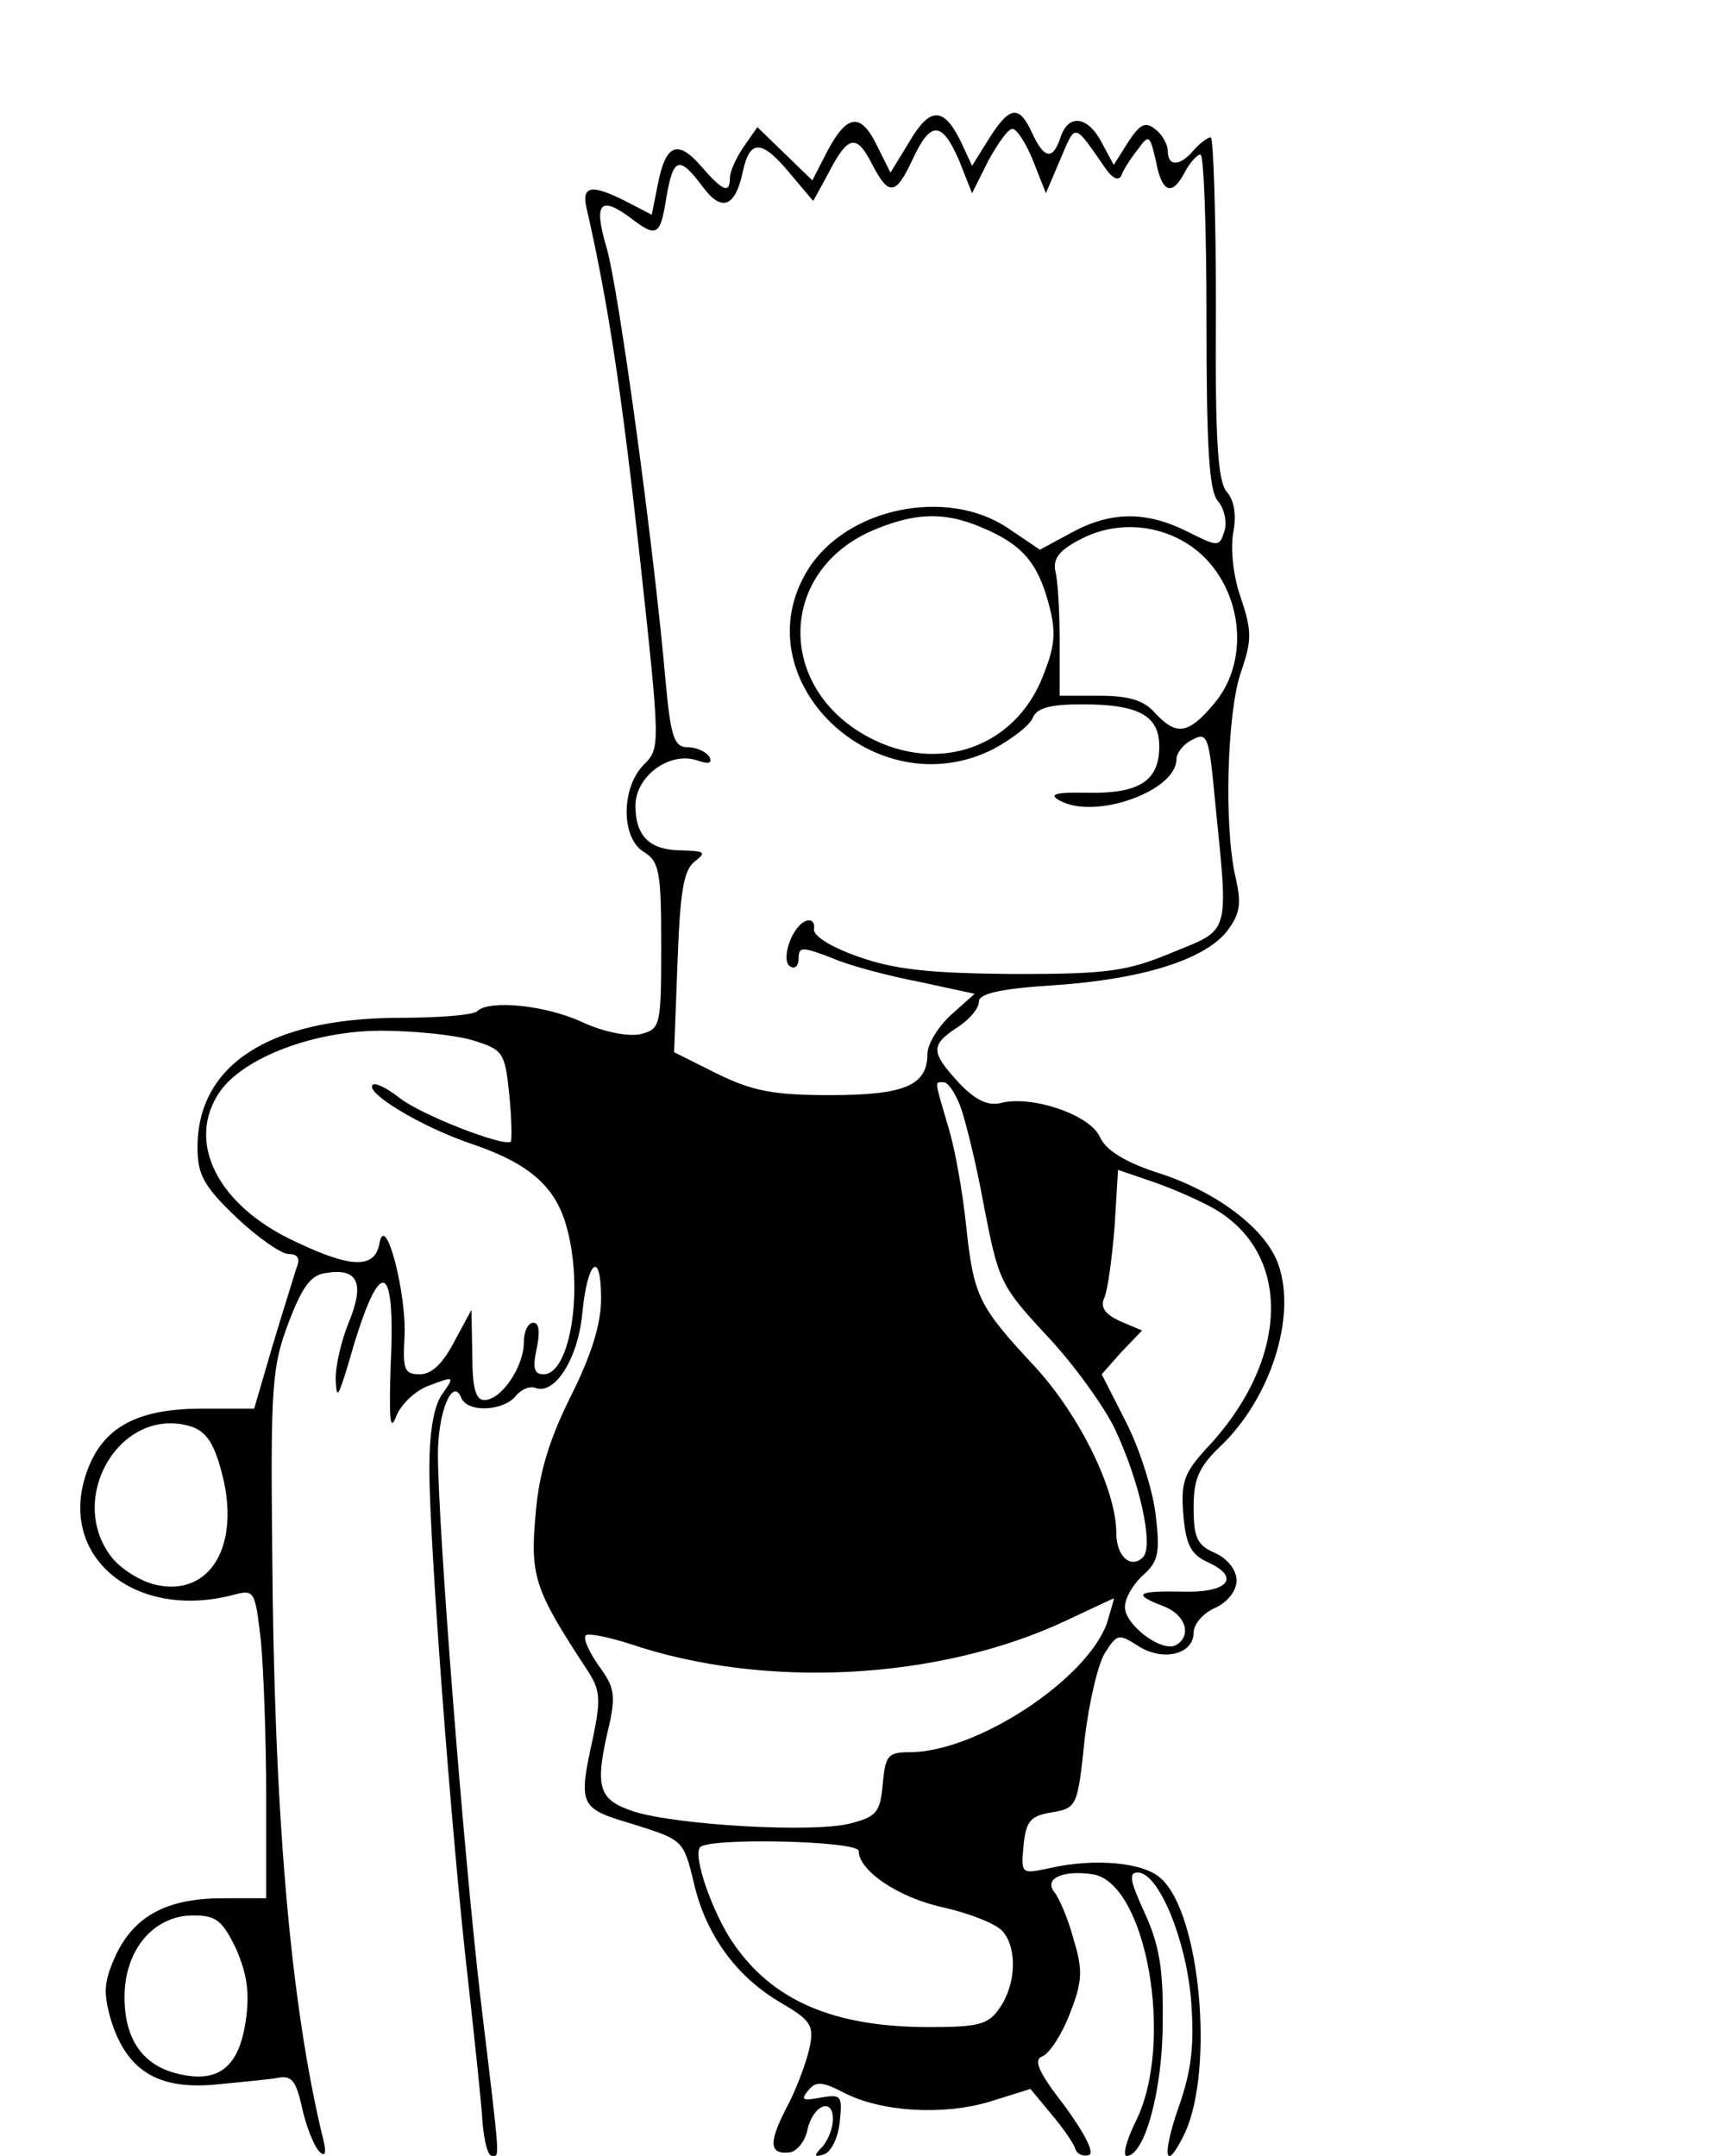 <?xml version="1.0" standalone="no"?>
<!DOCTYPE svg PUBLIC "-//W3C//DTD SVG 20010904//EN"
 "http://www.w3.org/TR/2001/REC-SVG-20010904/DTD/svg10.dtd">
<svg version="1.0" xmlns="http://www.w3.org/2000/svg"
 width="201pt" height="251pt" viewBox="0 0 201 251"
 preserveAspectRatio="xMidYMid meet">
<g transform="translate(0,251) scale(0.1,-0.1)"
fill="#000000" stroke="none">
<path d="M1059 2345 l-22 -36 -15 30 c-19 40 -35 39 -58 -4 l-18 -35 -32 31
-32 31 -16 -23 c-9 -13 -16 -29 -16 -36 0 -19 -8 -16 -34 14 -27 31 -41 25
-50 -22 l-7 -35 -29 15 c-41 21 -53 19 -47 -7 25 -109 41 -215 62 -406 24
-221 24 -223 5 -242 -27 -27 -27 -86 0 -102 18 -11 20 -24 20 -109 0 -94 -1
-97 -24 -103 -14 -3 -42 2 -68 14 -43 20 -108 26 -122 13 -4 -5 -47 -8 -94 -8
-149 -1 -232 -55 -232 -151 0 -31 7 -45 45 -81 25 -24 53 -43 61 -43 11 0 14
-5 9 -17 -3 -10 -16 -51 -28 -91 l-21 -72 -61 0 c-79 0 -119 -24 -136 -80 -29
-95 60 -166 172 -137 26 7 26 5 33 -55 3 -33 6 -114 6 -179 l0 -119 -50 0
c-65 0 -103 -20 -125 -66 -14 -31 -15 -43 -6 -75 18 -59 54 -82 121 -76 30 3
64 6 74 8 16 3 21 -4 28 -36 5 -22 14 -44 20 -50 7 -7 9 -2 3 20 -37 156 -56
374 -58 683 -2 188 0 212 19 262 16 42 26 56 44 58 37 6 45 -12 26 -58 -9 -22
-16 -53 -15 -68 1 -21 3 -18 14 18 36 128 56 129 50 2 -2 -62 -1 -80 6 -62 5
14 22 31 39 37 29 11 30 11 15 -10 -10 -14 -15 -45 -15 -87 0 -85 26 -430 45
-595 8 -72 16 -147 17 -167 2 -21 6 -38 11 -38 9 0 10 -11 -13 180 -20 170
-50 553 -50 637 0 49 17 90 27 66 7 -18 48 -16 63 1 6 8 17 13 24 10 22 -8 49
34 54 86 6 63 22 76 22 18 0 -29 -11 -65 -35 -113 -25 -50 -37 -89 -41 -135
-7 -75 -2 -90 59 -183 16 -24 17 -34 8 -78 -18 -82 -17 -84 47 -103 57 -18 58
-18 70 -68 14 -61 50 -110 102 -140 34 -20 38 -26 33 -51 -3 -15 -14 -45 -24
-65 -24 -45 -24 -60 -1 -58 9 0 19 12 22 25 6 30 30 40 30 14 0 -11 -6 -25
-12 -32 -11 -11 -10 -13 2 -9 8 3 16 19 18 38 3 30 2 32 -22 28 -21 -4 -24 -3
-15 8 9 11 16 11 41 -2 44 -23 116 -27 170 -11 l48 15 24 -29 c13 -15 26 -34
28 -40 2 -7 9 -10 16 -8 7 2 -4 24 -28 57 -31 40 -37 54 -26 58 8 3 23 26 32
50 15 38 15 51 4 87 -6 23 -17 48 -22 54 -13 16 10 26 44 21 63 -9 96 -196 51
-287 -11 -22 -16 -41 -11 -41 21 0 42 77 42 155 1 62 -4 91 -21 128 -17 37
-19 47 -8 47 24 0 56 -77 62 -148 4 -51 1 -81 -14 -124 -21 -60 -16 -79 7 -31
34 74 18 255 -28 296 -20 19 -78 24 -130 12 -33 -7 -33 -7 -30 27 3 28 8 34
33 38 29 5 30 7 38 84 5 44 16 90 24 102 14 22 16 22 38 8 29 -19 65 -10 65
15 0 10 11 23 25 29 15 7 25 20 25 32 0 12 -10 25 -25 32 -21 9 -25 18 -25 53
0 33 6 47 31 71 58 55 89 150 68 211 -14 42 -73 87 -145 109 -35 12 -56 25
-63 40 -11 26 -79 49 -115 40 -15 -4 -30 3 -49 23 -33 36 -34 44 -2 65 14 9
25 22 25 30 0 9 24 15 88 19 103 7 175 30 201 63 15 20 17 31 10 62 -14 59
-10 193 6 239 13 38 13 48 0 87 -9 25 -12 57 -9 75 4 20 2 37 -7 48 -11 12
-14 60 -13 215 0 109 -3 198 -6 198 -4 0 -13 -7 -20 -15 -16 -19 -30 -19 -30
-1 0 7 -6 19 -14 25 -12 10 -18 7 -32 -14 l-17 -27 -14 26 c-16 31 -39 34 -48
6 -9 -27 -19 -25 -33 5 -15 33 -26 32 -50 -6 l-20 -32 -13 28 c-20 41 -36 41
-60 0z m58 -22 l15 -38 19 38 c11 20 23 37 28 37 5 0 16 -17 24 -37 l15 -38
17 40 c18 42 15 43 53 -12 8 -11 15 -14 18 -7 2 6 11 20 19 30 13 18 14 17 21
-13 7 -38 19 -42 34 -13 6 11 14 20 18 20 4 0 7 -87 7 -193 0 -147 3 -198 13
-210 8 -9 11 -25 8 -35 -6 -19 -7 -19 -43 -1 -48 24 -89 24 -135 -1 l-37 -20
-37 25 c-71 48 -188 24 -233 -48 -79 -127 78 -279 216 -209 22 12 43 28 46 37
5 11 21 15 57 15 66 0 90 -13 90 -49 0 -40 -23 -55 -83 -54 -39 1 -46 -2 -33
-9 41 -23 136 11 136 48 0 7 8 18 19 23 17 9 19 4 26 -72 16 -158 18 -148 -50
-176 -53 -22 -75 -25 -185 -25 -98 1 -137 5 -180 20 -34 12 -54 25 -52 33 1 7
-3 11 -9 9 -17 -6 -30 -46 -19 -53 6 -4 10 1 10 9 0 14 4 14 38 1 20 -9 66
-21 102 -28 l65 -14 -28 -25 c-15 -14 -27 -34 -27 -45 0 -37 -27 -48 -114 -48
-66 0 -90 5 -131 25 l-50 25 4 105 c3 82 7 107 20 117 14 11 12 12 -15 13 -37
0 -54 16 -54 52 0 34 39 63 71 53 14 -5 19 -4 15 4 -4 6 -15 11 -25 11 -16 0
-20 12 -26 78 -14 159 -55 459 -69 505 -15 51 -7 60 30 32 29 -22 33 -19 40
25 8 47 15 49 42 13 22 -30 38 -25 47 17 8 38 22 38 55 -2 l27 -32 17 31 c23
45 33 48 51 13 20 -39 28 -38 48 5 21 45 34 44 54 -2z m26 -427 c46 -19 65
-40 78 -88 9 -33 8 -49 -6 -84 -32 -84 -122 -116 -204 -72 -106 57 -105 190 2
239 50 22 86 24 130 5z m247 -24 c56 -42 68 -129 24 -181 -30 -36 -44 -38 -69
-11 -13 15 -31 20 -65 20 l-46 0 0 63 c0 34 -2 71 -5 82 -3 15 5 25 31 38 41
21 92 17 130 -11z m-840 -573 c36 -11 38 -14 43 -63 3 -28 3 -53 2 -55 -7 -7
-105 31 -130 51 -14 11 -28 18 -31 15 -9 -9 55 -48 113 -68 69 -23 100 -50
113 -98 20 -72 4 -171 -27 -171 -11 0 -13 7 -8 30 4 19 3 30 -4 30 -6 0 -11
-10 -11 -23 0 -28 -26 -67 -46 -67 -10 0 -14 14 -14 53 l-1 52 -20 -37 c-13
-25 -26 -38 -40 -38 -18 0 -20 5 -18 43 3 49 -22 147 -29 110 -5 -30 -32 -30
-97 1 -92 42 -129 117 -89 175 28 40 110 71 188 71 38 0 86 -5 106 -11z m568
-76 c6 -16 19 -68 28 -118 17 -87 19 -92 74 -151 31 -33 66 -82 78 -107 29
-61 46 -137 33 -150 -14 -14 -31 1 -31 28 0 50 -42 136 -94 193 -67 72 -72 82
-81 166 -4 38 -13 90 -21 115 -16 55 -16 51 -5 51 5 0 13 -12 19 -27z m290
-117 c96 -50 96 -174 1 -278 -30 -32 -34 -42 -31 -81 3 -36 9 -47 29 -56 39
-18 22 -36 -31 -34 -52 1 -58 -3 -21 -17 26 -10 33 -34 15 -45 -16 -10 -60 23
-60 44 0 10 9 26 21 37 18 16 20 26 15 69 -3 28 -18 76 -34 108 l-29 57 23 26
24 25 -26 11 c-17 8 -23 16 -18 27 4 9 9 46 12 83 l4 66 38 -13 c21 -7 51 -20
68 -29z m-1151 -306 c25 -87 -11 -150 -76 -135 -17 4 -40 18 -51 32 -53 68 9
175 90 153 18 -5 28 -17 37 -50z m1032 -180 c-24 -66 -152 -150 -230 -150 -25
0 -28 -4 -31 -37 -3 -33 -7 -38 -38 -46 -43 -11 -201 -2 -252 14 -42 14 -46
28 -28 103 7 33 5 43 -13 67 -11 16 -18 31 -15 35 3 3 27 -2 52 -10 157 -53
360 -42 507 27 30 14 55 26 56 26 1 1 -3 -12 -8 -29z m-289 -265 c0 -23 47
-55 100 -66 30 -7 61 -19 68 -28 17 -20 15 -62 -4 -89 -13 -19 -24 -22 -82
-22 -112 0 -183 31 -229 99 -23 34 -46 99 -38 110 7 12 185 8 185 -4z m-725
-114 c13 -30 16 -52 11 -85 -8 -52 -31 -71 -76 -61 -43 9 -65 40 -65 90 0 55
34 95 80 95 27 0 34 -6 50 -39z"/>
</g>
</svg>
